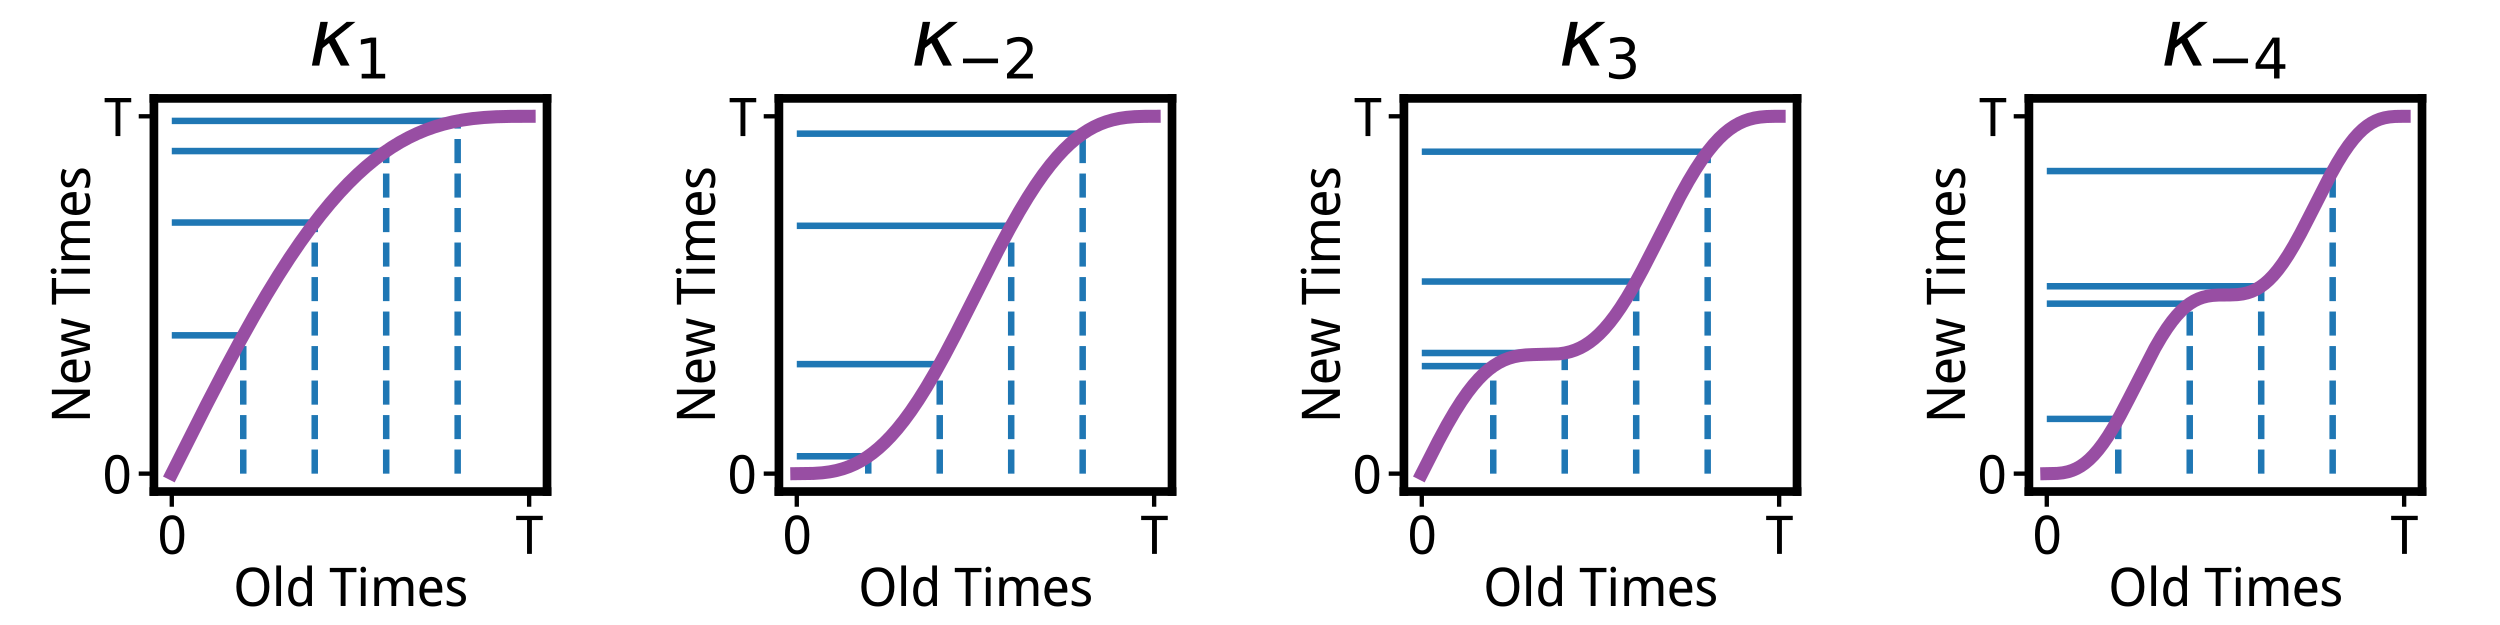 <?xml version="1.0" encoding="utf-8" standalone="no"?>
<!DOCTYPE svg PUBLIC "-//W3C//DTD SVG 1.1//EN"
  "http://www.w3.org/Graphics/SVG/1.1/DTD/svg11.dtd">
<svg xmlns:xlink="http://www.w3.org/1999/xlink" width="1152pt" height="288pt" viewBox="0 0 1152 288" xmlns="http://www.w3.org/2000/svg" version="1.1">
 <defs>
  <style type="text/css">*{stroke-linejoin: round; stroke-linecap: butt}</style>
 </defs>
 <g id="figure_1">
  <g id="patch_1">
   <path d="M 0 288 
L 1152 288 
L 1152 0 
L 0 0 
z
" style="fill: #ffffff"/>
  </g>
  <g id="axes_1">
   <g id="patch_2">
    <path d="M 70.926 226.492 
L 252.063 226.492 
L 252.063 45.355 
L 70.926 45.355 
z
" style="fill: #ffffff"/>
   </g>
   <g id="matplotlib.axis_1">
    <g id="xtick_1">
     <g id="line2d_1">
      <defs>
       <path id="mc605b22ead" d="M 0 0 
L 0 7 
" style="stroke: #000000; stroke-width: 2"/>
      </defs>
      <g>
       <use xlink:href="#mc605b22ead" x="79.159" y="226.492" style="stroke: #000000; stroke-width: 2"/>
      </g>
     </g>
     <g id="text_1">
      <!-- 0 -->
      <g transform="translate(72.55 255.229) scale(0.24 -0.24)">
       <defs>
        <path id="DroidSans-30" d="M 3225 2291 
Q 3225 1738 3145 1300 
Q 3066 863 2889 559 
Q 2713 256 2434 96 
Q 2156 -63 1759 -63 
Q 1391 -63 1117 96 
Q 844 256 664 559 
Q 484 863 395 1300 
Q 306 1738 306 2291 
Q 306 2844 386 3281 
Q 466 3719 639 4020 
Q 813 4322 1089 4481 
Q 1366 4641 1759 4641 
Q 2131 4641 2406 4483 
Q 2681 4325 2862 4023 
Q 3044 3722 3134 3284 
Q 3225 2847 3225 2291 
z
M 884 2291 
Q 884 1822 931 1472 
Q 978 1122 1081 889 
Q 1184 656 1351 539 
Q 1519 422 1759 422 
Q 2000 422 2169 537 
Q 2338 653 2445 884 
Q 2553 1116 2601 1467 
Q 2650 1819 2650 2291 
Q 2650 2759 2601 3109 
Q 2553 3459 2445 3690 
Q 2338 3922 2169 4037 
Q 2000 4153 1759 4153 
Q 1519 4153 1351 4037 
Q 1184 3922 1081 3690 
Q 978 3459 931 3109 
Q 884 2759 884 2291 
z
" transform="scale(0.016)"/>
       </defs>
       <use xlink:href="#DroidSans-30"/>
      </g>
     </g>
    </g>
    <g id="xtick_2">
     <g id="line2d_2">
      <g>
       <use xlink:href="#mc605b22ead" x="243.83" y="226.492" style="stroke: #000000; stroke-width: 2"/>
      </g>
     </g>
     <g id="text_2">
      <!-- T -->
      <g transform="translate(237.601 255.229) scale(0.24 -0.24)">
       <defs>
        <path id="DroidSans-54" d="M 1953 0 
L 1369 0 
L 1369 4056 
L 63 4056 
L 63 4569 
L 3256 4569 
L 3256 4056 
L 1953 4056 
L 1953 0 
z
" transform="scale(0.016)"/>
       </defs>
       <use xlink:href="#DroidSans-54"/>
      </g>
     </g>
    </g>
    <g id="text_3">
     <!-- Old Times -->
     <g transform="translate(107.412 279.232) scale(0.24 -0.24)">
      <defs>
       <path id="DroidSans-4f" d="M 4353 2291 
Q 4353 1763 4226 1328 
Q 4100 894 3850 584 
Q 3600 275 3229 106 
Q 2859 -63 2375 -63 
Q 1866 -63 1492 106 
Q 1119 275 873 584 
Q 628 894 509 1330 
Q 391 1766 391 2297 
Q 391 2828 509 3261 
Q 628 3694 875 4000 
Q 1122 4306 1497 4473 
Q 1872 4641 2381 4641 
Q 2866 4641 3233 4473 
Q 3600 4306 3850 3998 
Q 4100 3691 4226 3258 
Q 4353 2825 4353 2291 
z
M 1006 2291 
Q 1006 1863 1087 1520 
Q 1169 1178 1336 939 
Q 1503 700 1761 573 
Q 2019 447 2375 447 
Q 2731 447 2989 573 
Q 3247 700 3414 939 
Q 3581 1178 3659 1520 
Q 3738 1863 3738 2291 
Q 3738 2722 3659 3062 
Q 3581 3403 3415 3639 
Q 3250 3875 2994 4001 
Q 2738 4128 2381 4128 
Q 2025 4128 1765 4001 
Q 1506 3875 1337 3639 
Q 1169 3403 1087 3062 
Q 1006 2722 1006 2291 
z
" transform="scale(0.016)"/>
       <path id="DroidSans-6c" d="M 1113 0 
L 544 0 
L 544 4863 
L 1113 4863 
L 1113 0 
z
" transform="scale(0.016)"/>
       <path id="DroidSans-64" d="M 2663 459 
L 2638 459 
Q 2569 353 2476 258 
Q 2384 163 2264 91 
Q 2144 19 1994 -22 
Q 1844 -63 1656 -63 
Q 1366 -63 1125 50 
Q 884 163 712 386 
Q 541 609 447 940 
Q 353 1272 353 1709 
Q 353 2150 447 2483 
Q 541 2816 712 3041 
Q 884 3266 1125 3380 
Q 1366 3494 1656 3494 
Q 1841 3494 1991 3453 
Q 2141 3413 2261 3344 
Q 2381 3275 2475 3184 
Q 2569 3094 2638 2994 
L 2675 2994 
Q 2666 3100 2656 3197 
Q 2650 3278 2644 3364 
Q 2638 3450 2638 3500 
L 2638 4863 
L 3206 4863 
L 3206 0 
L 2747 0 
L 2663 459 
z
M 1766 409 
Q 2003 409 2167 481 
Q 2331 553 2432 700 
Q 2534 847 2582 1067 
Q 2631 1288 2638 1581 
L 2638 1709 
Q 2638 2025 2595 2270 
Q 2553 2516 2451 2683 
Q 2350 2850 2181 2936 
Q 2013 3022 1759 3022 
Q 1338 3022 1139 2681 
Q 941 2341 941 1703 
Q 941 1050 1139 729 
Q 1338 409 1766 409 
z
" transform="scale(0.016)"/>
       <path id="DroidSans-20" transform="scale(0.016)"/>
       <path id="DroidSans-69" d="M 1113 0 
L 544 0 
L 544 3431 
L 1113 3431 
L 1113 0 
z
M 500 4359 
Q 500 4547 595 4631 
Q 691 4716 831 4716 
Q 900 4716 961 4695 
Q 1022 4675 1067 4631 
Q 1113 4588 1139 4520 
Q 1166 4453 1166 4359 
Q 1166 4178 1067 4089 
Q 969 4000 831 4000 
Q 691 4000 595 4087 
Q 500 4175 500 4359 
z
" transform="scale(0.016)"/>
       <path id="DroidSans-6d" d="M 4653 0 
L 4653 2209 
Q 4653 2616 4497 2819 
Q 4341 3022 4013 3022 
Q 3784 3022 3625 2948 
Q 3466 2875 3364 2733 
Q 3263 2591 3216 2380 
Q 3169 2169 3169 1894 
L 3169 0 
L 2597 0 
L 2597 2209 
Q 2597 2616 2442 2819 
Q 2288 3022 1959 3022 
Q 1719 3022 1556 2940 
Q 1394 2859 1295 2700 
Q 1197 2541 1155 2309 
Q 1113 2078 1113 1778 
L 1113 0 
L 544 0 
L 544 3431 
L 1006 3431 
L 1088 2969 
L 1119 2969 
Q 1194 3103 1297 3201 
Q 1400 3300 1523 3365 
Q 1647 3431 1786 3462 
Q 1925 3494 2069 3494 
Q 2444 3494 2692 3356 
Q 2941 3219 3059 2925 
L 3084 2925 
Q 3166 3072 3280 3178 
Q 3394 3284 3530 3354 
Q 3666 3425 3816 3459 
Q 3966 3494 4122 3494 
Q 4669 3494 4945 3195 
Q 5222 2897 5222 2241 
L 5222 0 
L 4653 0 
z
" transform="scale(0.016)"/>
       <path id="DroidSans-65" d="M 1900 -63 
Q 1556 -63 1272 53 
Q 988 169 783 391 
Q 578 613 465 941 
Q 353 1269 353 1691 
Q 353 2116 456 2450 
Q 559 2784 746 3017 
Q 934 3250 1195 3372 
Q 1456 3494 1772 3494 
Q 2081 3494 2328 3383 
Q 2575 3272 2747 3070 
Q 2919 2869 3011 2586 
Q 3103 2303 3103 1959 
L 3103 1606 
L 941 1606 
Q 956 1003 1195 718 
Q 1434 434 1906 434 
Q 2066 434 2202 450 
Q 2338 466 2464 495 
Q 2591 525 2709 570 
Q 2828 616 2950 672 
L 2950 166 
Q 2825 106 2704 62 
Q 2584 19 2457 -9 
Q 2331 -38 2195 -50 
Q 2059 -63 1900 -63 
z
M 1759 3022 
Q 1403 3022 1195 2778 
Q 988 2534 953 2069 
L 2491 2069 
Q 2491 2281 2448 2457 
Q 2406 2634 2317 2759 
Q 2228 2884 2090 2953 
Q 1953 3022 1759 3022 
z
" transform="scale(0.016)"/>
       <path id="DroidSans-73" d="M 2597 941 
Q 2597 691 2506 503 
Q 2416 316 2245 189 
Q 2075 63 1834 0 
Q 1594 -63 1294 -63 
Q 953 -63 709 -8 
Q 466 47 281 153 
L 281 672 
Q 378 622 497 573 
Q 616 525 747 487 
Q 878 450 1017 426 
Q 1156 403 1294 403 
Q 1497 403 1639 437 
Q 1781 472 1870 536 
Q 1959 600 2000 692 
Q 2041 784 2041 897 
Q 2041 994 2009 1072 
Q 1978 1150 1895 1226 
Q 1813 1303 1669 1381 
Q 1525 1459 1300 1556 
Q 1075 1653 895 1747 
Q 716 1841 591 1956 
Q 466 2072 398 2223 
Q 331 2375 331 2584 
Q 331 2803 417 2973 
Q 503 3144 659 3259 
Q 816 3375 1034 3434 
Q 1253 3494 1522 3494 
Q 1825 3494 2076 3428 
Q 2328 3363 2553 3256 
L 2356 2797 
Q 2153 2888 1939 2955 
Q 1725 3022 1503 3022 
Q 1184 3022 1031 2917 
Q 878 2813 878 2619 
Q 878 2509 914 2428 
Q 950 2347 1037 2275 
Q 1125 2203 1272 2129 
Q 1419 2056 1638 1966 
Q 1863 1872 2039 1778 
Q 2216 1684 2341 1567 
Q 2466 1450 2531 1300 
Q 2597 1150 2597 941 
z
" transform="scale(0.016)"/>
      </defs>
      <use xlink:href="#DroidSans-4f"/>
      <use xlink:href="#DroidSans-6c" x="74.219"/>
      <use xlink:href="#DroidSans-64" x="100.098"/>
      <use xlink:href="#DroidSans-20" x="158.691"/>
      <use xlink:href="#DroidSans-54" x="184.668"/>
      <use xlink:href="#DroidSans-69" x="236.572"/>
      <use xlink:href="#DroidSans-6d" x="262.451"/>
      <use xlink:href="#DroidSans-65" x="352.051"/>
      <use xlink:href="#DroidSans-73" x="405.566"/>
     </g>
    </g>
   </g>
   <g id="matplotlib.axis_2">
    <g id="ytick_1">
     <g id="line2d_3">
      <defs>
       <path id="m2fecd11a2a" d="M 0 0 
L -7 0 
" style="stroke: #000000; stroke-width: 2"/>
      </defs>
      <g>
       <use xlink:href="#m2fecd11a2a" x="70.926" y="218.259" style="stroke: #000000; stroke-width: 2"/>
      </g>
     </g>
     <g id="text_4">
      <!-- 0 -->
      <g transform="translate(47.207 227.377) scale(0.24 -0.24)">
       <use xlink:href="#DroidSans-30"/>
      </g>
     </g>
    </g>
    <g id="ytick_2">
     <g id="line2d_4">
      <g>
       <use xlink:href="#m2fecd11a2a" x="70.926" y="53.588" style="stroke: #000000; stroke-width: 2"/>
      </g>
     </g>
     <g id="text_5">
      <!-- T -->
      <g transform="translate(47.968 62.706) scale(0.24 -0.24)">
       <use xlink:href="#DroidSans-54"/>
      </g>
     </g>
    </g>
    <g id="text_6">
     <!-- New Times -->
     <g transform="translate(41.44 195.087) rotate(-90) scale(0.24 -0.24)">
      <defs>
       <path id="DroidSans-4e" d="M 4044 0 
L 3372 0 
L 1125 3781 
L 1100 3781 
Q 1119 3541 1131 3303 
Q 1144 3100 1151 2878 
Q 1159 2656 1159 2478 
L 1159 0 
L 622 0 
L 622 4569 
L 1288 4569 
L 3525 806 
L 3547 806 
Q 3538 1044 3525 1275 
Q 3522 1375 3517 1479 
Q 3513 1584 3508 1689 
Q 3503 1794 3501 1891 
Q 3500 1988 3500 2069 
L 3500 4569 
L 4044 4569 
L 4044 0 
z
" transform="scale(0.016)"/>
       <path id="DroidSans-77" d="M 3150 0 
L 2625 1925 
Q 2613 1981 2594 2051 
Q 2575 2122 2556 2200 
Q 2538 2278 2517 2359 
Q 2497 2441 2478 2519 
Q 2434 2700 2388 2894 
L 2369 2894 
Q 2325 2697 2284 2516 
Q 2250 2359 2211 2193 
Q 2172 2028 2138 1913 
L 1600 0 
L 941 0 
L 63 3431 
L 659 3431 
L 1069 1606 
Q 1100 1466 1131 1302 
Q 1163 1138 1191 977 
Q 1219 816 1241 673 
Q 1263 531 1275 441 
L 1294 441 
Q 1309 522 1336 658 
Q 1363 794 1395 945 
Q 1428 1097 1462 1245 
Q 1497 1394 1528 1497 
L 2088 3431 
L 2700 3431 
L 3238 1497 
Q 3266 1391 3302 1247 
Q 3338 1103 3372 954 
Q 3406 806 3434 668 
Q 3463 531 3475 441 
L 3494 441 
Q 3503 522 3523 658 
Q 3544 794 3572 956 
Q 3600 1119 3633 1289 
Q 3666 1459 3700 1606 
L 4128 3431 
L 4709 3431 
L 3822 0 
L 3150 0 
z
" transform="scale(0.016)"/>
      </defs>
      <use xlink:href="#DroidSans-4e"/>
      <use xlink:href="#DroidSans-65" x="72.9"/>
      <use xlink:href="#DroidSans-77" x="126.416"/>
      <use xlink:href="#DroidSans-20" x="201.025"/>
      <use xlink:href="#DroidSans-54" x="227.002"/>
      <use xlink:href="#DroidSans-69" x="278.906"/>
      <use xlink:href="#DroidSans-6d" x="304.785"/>
      <use xlink:href="#DroidSans-65" x="394.385"/>
      <use xlink:href="#DroidSans-73" x="447.9"/>
     </g>
    </g>
   </g>
   <g id="LineCollection_1">
    <path d="M 112.093 218.259 
L 112.093 154.515 
" clip-path="url(#p84d33de5a2)" style="fill: none; stroke-dasharray: 11.1,4.8; stroke-dashoffset: 0; stroke: #1f77b4; stroke-width: 3"/>
    <path d="M 145.028 218.259 
L 145.028 102.54 
" clip-path="url(#p84d33de5a2)" style="fill: none; stroke-dasharray: 11.1,4.8; stroke-dashoffset: 0; stroke: #1f77b4; stroke-width: 3"/>
    <path d="M 177.962 218.259 
L 177.962 69.606 
" clip-path="url(#p84d33de5a2)" style="fill: none; stroke-dasharray: 11.1,4.8; stroke-dashoffset: 0; stroke: #1f77b4; stroke-width: 3"/>
    <path d="M 210.896 218.259 
L 210.896 55.713 
" clip-path="url(#p84d33de5a2)" style="fill: none; stroke-dasharray: 11.1,4.8; stroke-dashoffset: 0; stroke: #1f77b4; stroke-width: 3"/>
   </g>
   <g id="LineCollection_2">
    <path d="M 79.159 154.515 
L 112.093 154.515 
" clip-path="url(#p84d33de5a2)" style="fill: none; stroke: #1f77b4; stroke-width: 3"/>
    <path d="M 79.159 102.54 
L 145.028 102.54 
" clip-path="url(#p84d33de5a2)" style="fill: none; stroke: #1f77b4; stroke-width: 3"/>
    <path d="M 79.159 69.606 
L 177.962 69.606 
" clip-path="url(#p84d33de5a2)" style="fill: none; stroke: #1f77b4; stroke-width: 3"/>
    <path d="M 79.159 55.713 
L 210.896 55.713 
" clip-path="url(#p84d33de5a2)" style="fill: none; stroke: #1f77b4; stroke-width: 3"/>
   </g>
   <g id="line2d_5">
    <path d="M 79.159 218.259 
L 95.148 186.528 
L 103.72 170.027 
L 110.808 156.85 
L 117.072 145.655 
L 122.841 135.779 
L 128.28 126.898 
L 133.39 118.967 
L 138.335 111.7 
L 143.116 105.076 
L 147.731 99.068 
L 152.181 93.646 
L 156.467 88.776 
L 160.588 84.422 
L 164.709 80.392 
L 168.665 76.827 
L 172.621 73.557 
L 176.577 70.58 
L 180.533 67.889 
L 184.324 65.571 
L 188.28 63.418 
L 192.236 61.525 
L 196.193 59.881 
L 200.149 58.472 
L 204.269 57.239 
L 208.555 56.191 
L 213.006 55.334 
L 217.786 54.647 
L 222.896 54.14 
L 228.665 53.799 
L 235.588 53.622 
L 243.83 53.588 
L 243.83 53.588 
" clip-path="url(#p84d33de5a2)" style="fill: none; stroke: #984ea3; stroke-width: 6; stroke-linecap: square"/>
   </g>
   <g id="patch_3">
    <path d="M 70.926 226.492 
L 70.926 45.355 
" style="fill: none; stroke: #000000; stroke-width: 4; stroke-linejoin: miter; stroke-linecap: square"/>
   </g>
   <g id="patch_4">
    <path d="M 252.063 226.492 
L 252.063 45.355 
" style="fill: none; stroke: #000000; stroke-width: 4; stroke-linejoin: miter; stroke-linecap: square"/>
   </g>
   <g id="patch_5">
    <path d="M 70.926 226.492 
L 252.063 226.492 
" style="fill: none; stroke: #000000; stroke-width: 4; stroke-linejoin: miter; stroke-linecap: square"/>
   </g>
   <g id="patch_6">
    <path d="M 70.926 45.355 
L 252.063 45.355 
" style="fill: none; stroke: #000000; stroke-width: 4; stroke-linejoin: miter; stroke-linecap: square"/>
   </g>
   <g id="text_7">
    <!-- $\kappa_{1}$ -->
    <g transform="translate(142.235 30.355) scale(0.36 -0.36)">
     <defs>
      <path id="DejaVuSans-Oblique-3ba" d="M 938 3500 
L 1531 3500 
L 1247 2047 
L 3041 3500 
L 3741 3500 
L 2106 2181 
L 3275 0 
L 2572 0 
L 1628 1806 
L 1122 1403 
L 850 0 
L 256 0 
L 938 3500 
z
" transform="scale(0.016)"/>
      <path id="DejaVuSans-31" d="M 794 531 
L 1825 531 
L 1825 4091 
L 703 3866 
L 703 4441 
L 1819 4666 
L 2450 4666 
L 2450 531 
L 3481 531 
L 3481 0 
L 794 0 
L 794 531 
z
" transform="scale(0.016)"/>
     </defs>
     <use xlink:href="#DejaVuSans-Oblique-3ba" transform="translate(0 0.312)"/>
     <use xlink:href="#DejaVuSans-31" transform="translate(58.936 -16.094) scale(0.7)"/>
    </g>
   </g>
  </g>
  <g id="axes_2">
   <g id="patch_7">
    <path d="M 358.926 226.492 
L 540.063 226.492 
L 540.063 45.355 
L 358.926 45.355 
z
" style="fill: #ffffff"/>
   </g>
   <g id="matplotlib.axis_3">
    <g id="xtick_3">
     <g id="line2d_6">
      <g>
       <use xlink:href="#mc605b22ead" x="367.159" y="226.492" style="stroke: #000000; stroke-width: 2"/>
      </g>
     </g>
     <g id="text_8">
      <!-- 0 -->
      <g transform="translate(360.55 255.229) scale(0.24 -0.24)">
       <use xlink:href="#DroidSans-30"/>
      </g>
     </g>
    </g>
    <g id="xtick_4">
     <g id="line2d_7">
      <g>
       <use xlink:href="#mc605b22ead" x="531.83" y="226.492" style="stroke: #000000; stroke-width: 2"/>
      </g>
     </g>
     <g id="text_9">
      <!-- T -->
      <g transform="translate(525.601 255.229) scale(0.24 -0.24)">
       <use xlink:href="#DroidSans-54"/>
      </g>
     </g>
    </g>
    <g id="text_10">
     <!-- Old Times -->
     <g transform="translate(395.412 279.232) scale(0.24 -0.24)">
      <use xlink:href="#DroidSans-4f"/>
      <use xlink:href="#DroidSans-6c" x="74.219"/>
      <use xlink:href="#DroidSans-64" x="100.098"/>
      <use xlink:href="#DroidSans-20" x="158.691"/>
      <use xlink:href="#DroidSans-54" x="184.668"/>
      <use xlink:href="#DroidSans-69" x="236.572"/>
      <use xlink:href="#DroidSans-6d" x="262.451"/>
      <use xlink:href="#DroidSans-65" x="352.051"/>
      <use xlink:href="#DroidSans-73" x="405.566"/>
     </g>
    </g>
   </g>
   <g id="matplotlib.axis_4">
    <g id="ytick_3">
     <g id="line2d_8">
      <g>
       <use xlink:href="#m2fecd11a2a" x="358.926" y="218.259" style="stroke: #000000; stroke-width: 2"/>
      </g>
     </g>
     <g id="text_11">
      <!-- 0 -->
      <g transform="translate(335.207 227.377) scale(0.24 -0.24)">
       <use xlink:href="#DroidSans-30"/>
      </g>
     </g>
    </g>
    <g id="ytick_4">
     <g id="line2d_9">
      <g>
       <use xlink:href="#m2fecd11a2a" x="358.926" y="53.588" style="stroke: #000000; stroke-width: 2"/>
      </g>
     </g>
     <g id="text_12">
      <!-- T -->
      <g transform="translate(335.968 62.706) scale(0.24 -0.24)">
       <use xlink:href="#DroidSans-54"/>
      </g>
     </g>
    </g>
    <g id="text_13">
     <!-- New Times -->
     <g transform="translate(329.44 195.087) rotate(-90) scale(0.24 -0.24)">
      <use xlink:href="#DroidSans-4e"/>
      <use xlink:href="#DroidSans-65" x="72.9"/>
      <use xlink:href="#DroidSans-77" x="126.416"/>
      <use xlink:href="#DroidSans-20" x="201.025"/>
      <use xlink:href="#DroidSans-54" x="227.002"/>
      <use xlink:href="#DroidSans-69" x="278.906"/>
      <use xlink:href="#DroidSans-6d" x="304.785"/>
      <use xlink:href="#DroidSans-65" x="394.385"/>
      <use xlink:href="#DroidSans-73" x="447.9"/>
     </g>
    </g>
   </g>
   <g id="LineCollection_3">
    <path d="M 400.093 218.259 
L 400.093 210.25 
" clip-path="url(#p718a1d232e)" style="fill: none; stroke-dasharray: 11.1,4.8; stroke-dashoffset: 0; stroke: #1f77b4; stroke-width: 3"/>
    <path d="M 433.028 218.259 
L 433.028 167.795 
" clip-path="url(#p718a1d232e)" style="fill: none; stroke-dasharray: 11.1,4.8; stroke-dashoffset: 0; stroke: #1f77b4; stroke-width: 3"/>
    <path d="M 465.962 218.259 
L 465.962 104.052 
" clip-path="url(#p718a1d232e)" style="fill: none; stroke-dasharray: 11.1,4.8; stroke-dashoffset: 0; stroke: #1f77b4; stroke-width: 3"/>
    <path d="M 498.896 218.259 
L 498.896 61.597 
" clip-path="url(#p718a1d232e)" style="fill: none; stroke-dasharray: 11.1,4.8; stroke-dashoffset: 0; stroke: #1f77b4; stroke-width: 3"/>
   </g>
   <g id="LineCollection_4">
    <path d="M 367.159 210.25 
L 400.093 210.25 
" clip-path="url(#p718a1d232e)" style="fill: none; stroke: #1f77b4; stroke-width: 3"/>
    <path d="M 367.159 167.795 
L 433.028 167.795 
" clip-path="url(#p718a1d232e)" style="fill: none; stroke: #1f77b4; stroke-width: 3"/>
    <path d="M 367.159 104.052 
L 465.962 104.052 
" clip-path="url(#p718a1d232e)" style="fill: none; stroke: #1f77b4; stroke-width: 3"/>
    <path d="M 367.159 61.597 
L 498.896 61.597 
" clip-path="url(#p718a1d232e)" style="fill: none; stroke: #1f77b4; stroke-width: 3"/>
   </g>
   <g id="line2d_10">
    <path d="M 367.159 218.259 
L 374.742 218.153 
L 378.863 217.874 
L 382.324 217.426 
L 385.456 216.808 
L 388.423 216.001 
L 391.225 215.016 
L 394.028 213.793 
L 396.83 212.315 
L 399.467 210.676 
L 402.104 208.786 
L 404.907 206.497 
L 407.709 203.91 
L 410.511 201.024 
L 413.478 197.643 
L 416.61 193.718 
L 419.742 189.437 
L 423.203 184.313 
L 426.83 178.532 
L 430.786 171.792 
L 435.236 163.747 
L 440.346 154.035 
L 447.434 140.042 
L 459.962 115.265 
L 465.236 105.37 
L 469.687 97.478 
L 473.643 90.902 
L 477.269 85.289 
L 480.731 80.338 
L 484.028 76.018 
L 487.16 72.284 
L 490.127 69.089 
L 492.929 66.379 
L 495.731 63.968 
L 498.533 61.85 
L 501.335 60.018 
L 504.138 58.461 
L 506.94 57.165 
L 509.742 56.112 
L 512.709 55.24 
L 515.841 54.562 
L 519.138 54.079 
L 522.929 53.758 
L 527.544 53.607 
L 531.83 53.588 
L 531.83 53.588 
" clip-path="url(#p718a1d232e)" style="fill: none; stroke: #984ea3; stroke-width: 6; stroke-linecap: square"/>
   </g>
   <g id="patch_8">
    <path d="M 358.926 226.492 
L 358.926 45.355 
" style="fill: none; stroke: #000000; stroke-width: 4; stroke-linejoin: miter; stroke-linecap: square"/>
   </g>
   <g id="patch_9">
    <path d="M 540.063 226.492 
L 540.063 45.355 
" style="fill: none; stroke: #000000; stroke-width: 4; stroke-linejoin: miter; stroke-linecap: square"/>
   </g>
   <g id="patch_10">
    <path d="M 358.926 226.492 
L 540.063 226.492 
" style="fill: none; stroke: #000000; stroke-width: 4; stroke-linejoin: miter; stroke-linecap: square"/>
   </g>
   <g id="patch_11">
    <path d="M 358.926 45.355 
L 540.063 45.355 
" style="fill: none; stroke: #000000; stroke-width: 4; stroke-linejoin: miter; stroke-linecap: square"/>
   </g>
   <g id="text_14">
    <!-- $\kappa_{-2}$ -->
    <g transform="translate(419.795 30.355) scale(0.36 -0.36)">
     <defs>
      <path id="DejaVuSans-2212" d="M 678 2272 
L 4684 2272 
L 4684 1741 
L 678 1741 
L 678 2272 
z
" transform="scale(0.016)"/>
      <path id="DejaVuSans-32" d="M 1228 531 
L 3431 531 
L 3431 0 
L 469 0 
L 469 531 
Q 828 903 1448 1529 
Q 2069 2156 2228 2338 
Q 2531 2678 2651 2914 
Q 2772 3150 2772 3378 
Q 2772 3750 2511 3984 
Q 2250 4219 1831 4219 
Q 1534 4219 1204 4116 
Q 875 4013 500 3803 
L 500 4441 
Q 881 4594 1212 4672 
Q 1544 4750 1819 4750 
Q 2544 4750 2975 4387 
Q 3406 4025 3406 3419 
Q 3406 3131 3298 2873 
Q 3191 2616 2906 2266 
Q 2828 2175 2409 1742 
Q 1991 1309 1228 531 
z
" transform="scale(0.016)"/>
     </defs>
     <use xlink:href="#DejaVuSans-Oblique-3ba" transform="translate(0 0.312)"/>
     <use xlink:href="#DejaVuSans-2212" transform="translate(58.936 -16.094) scale(0.7)"/>
     <use xlink:href="#DejaVuSans-32" transform="translate(117.588 -16.094) scale(0.7)"/>
    </g>
   </g>
  </g>
  <g id="axes_3">
   <g id="patch_12">
    <path d="M 646.926 226.492 
L 828.063 226.492 
L 828.063 45.355 
L 646.926 45.355 
z
" style="fill: #ffffff"/>
   </g>
   <g id="matplotlib.axis_5">
    <g id="xtick_5">
     <g id="line2d_11">
      <g>
       <use xlink:href="#mc605b22ead" x="655.159" y="226.492" style="stroke: #000000; stroke-width: 2"/>
      </g>
     </g>
     <g id="text_15">
      <!-- 0 -->
      <g transform="translate(648.55 255.229) scale(0.24 -0.24)">
       <use xlink:href="#DroidSans-30"/>
      </g>
     </g>
    </g>
    <g id="xtick_6">
     <g id="line2d_12">
      <g>
       <use xlink:href="#mc605b22ead" x="819.83" y="226.492" style="stroke: #000000; stroke-width: 2"/>
      </g>
     </g>
     <g id="text_16">
      <!-- T -->
      <g transform="translate(813.601 255.229) scale(0.24 -0.24)">
       <use xlink:href="#DroidSans-54"/>
      </g>
     </g>
    </g>
    <g id="text_17">
     <!-- Old Times -->
     <g transform="translate(683.412 279.232) scale(0.24 -0.24)">
      <use xlink:href="#DroidSans-4f"/>
      <use xlink:href="#DroidSans-6c" x="74.219"/>
      <use xlink:href="#DroidSans-64" x="100.098"/>
      <use xlink:href="#DroidSans-20" x="158.691"/>
      <use xlink:href="#DroidSans-54" x="184.668"/>
      <use xlink:href="#DroidSans-69" x="236.572"/>
      <use xlink:href="#DroidSans-6d" x="262.451"/>
      <use xlink:href="#DroidSans-65" x="352.051"/>
      <use xlink:href="#DroidSans-73" x="405.566"/>
     </g>
    </g>
   </g>
   <g id="matplotlib.axis_6">
    <g id="ytick_5">
     <g id="line2d_13">
      <g>
       <use xlink:href="#m2fecd11a2a" x="646.926" y="218.259" style="stroke: #000000; stroke-width: 2"/>
      </g>
     </g>
     <g id="text_18">
      <!-- 0 -->
      <g transform="translate(623.207 227.377) scale(0.24 -0.24)">
       <use xlink:href="#DroidSans-30"/>
      </g>
     </g>
    </g>
    <g id="ytick_6">
     <g id="line2d_14">
      <g>
       <use xlink:href="#m2fecd11a2a" x="646.926" y="53.588" style="stroke: #000000; stroke-width: 2"/>
      </g>
     </g>
     <g id="text_19">
      <!-- T -->
      <g transform="translate(623.968 62.706) scale(0.24 -0.24)">
       <use xlink:href="#DroidSans-54"/>
      </g>
     </g>
    </g>
    <g id="text_20">
     <!-- New Times -->
     <g transform="translate(617.44 195.087) rotate(-90) scale(0.24 -0.24)">
      <use xlink:href="#DroidSans-4e"/>
      <use xlink:href="#DroidSans-65" x="72.9"/>
      <use xlink:href="#DroidSans-77" x="126.416"/>
      <use xlink:href="#DroidSans-20" x="201.025"/>
      <use xlink:href="#DroidSans-54" x="227.002"/>
      <use xlink:href="#DroidSans-69" x="278.906"/>
      <use xlink:href="#DroidSans-6d" x="304.785"/>
      <use xlink:href="#DroidSans-65" x="394.385"/>
      <use xlink:href="#DroidSans-73" x="447.9"/>
     </g>
    </g>
   </g>
   <g id="LineCollection_5">
    <path d="M 688.093 218.259 
L 688.093 168.708 
" clip-path="url(#pac1e7b3f50)" style="fill: none; stroke-dasharray: 11.1,4.8; stroke-dashoffset: 0; stroke: #1f77b4; stroke-width: 3"/>
    <path d="M 721.028 218.259 
L 721.028 162.66 
" clip-path="url(#pac1e7b3f50)" style="fill: none; stroke-dasharray: 11.1,4.8; stroke-dashoffset: 0; stroke: #1f77b4; stroke-width: 3"/>
    <path d="M 753.962 218.259 
L 753.962 129.726 
" clip-path="url(#pac1e7b3f50)" style="fill: none; stroke-dasharray: 11.1,4.8; stroke-dashoffset: 0; stroke: #1f77b4; stroke-width: 3"/>
    <path d="M 786.896 218.259 
L 786.896 69.905 
" clip-path="url(#pac1e7b3f50)" style="fill: none; stroke-dasharray: 11.1,4.8; stroke-dashoffset: 0; stroke: #1f77b4; stroke-width: 3"/>
   </g>
   <g id="LineCollection_6">
    <path d="M 655.159 168.708 
L 688.093 168.708 
" clip-path="url(#pac1e7b3f50)" style="fill: none; stroke: #1f77b4; stroke-width: 3"/>
    <path d="M 655.159 162.66 
L 721.028 162.66 
" clip-path="url(#pac1e7b3f50)" style="fill: none; stroke: #1f77b4; stroke-width: 3"/>
    <path d="M 655.159 129.726 
L 753.962 129.726 
" clip-path="url(#pac1e7b3f50)" style="fill: none; stroke: #1f77b4; stroke-width: 3"/>
    <path d="M 655.159 69.905 
L 786.896 69.905 
" clip-path="url(#pac1e7b3f50)" style="fill: none; stroke: #1f77b4; stroke-width: 3"/>
   </g>
   <g id="line2d_15">
    <path d="M 655.159 218.259 
L 662.742 203.33 
L 666.863 195.708 
L 670.324 189.763 
L 673.456 184.831 
L 676.258 180.828 
L 678.896 177.443 
L 681.368 174.622 
L 683.676 172.303 
L 685.984 170.288 
L 688.291 168.572 
L 690.599 167.144 
L 692.907 165.99 
L 695.214 165.088 
L 697.687 164.375 
L 700.324 163.863 
L 703.126 163.548 
L 706.588 163.391 
L 718.291 163.066 
L 721.094 162.648 
L 723.566 162.06 
L 725.874 161.292 
L 728.181 160.285 
L 730.324 159.115 
L 732.467 157.705 
L 734.61 156.042 
L 736.918 153.963 
L 739.225 151.579 
L 741.698 148.689 
L 744.171 145.46 
L 746.808 141.658 
L 749.775 136.974 
L 753.072 131.323 
L 756.863 124.348 
L 761.643 115.052 
L 774.171 90.44 
L 777.962 83.607 
L 781.258 78.112 
L 784.226 73.591 
L 787.028 69.733 
L 789.665 66.492 
L 792.138 63.81 
L 794.445 61.622 
L 796.753 59.736 
L 799.061 58.145 
L 801.368 56.837 
L 803.676 55.793 
L 805.984 54.993 
L 808.456 54.375 
L 811.094 53.948 
L 814.061 53.692 
L 818.017 53.591 
L 819.83 53.588 
L 819.83 53.588 
" clip-path="url(#pac1e7b3f50)" style="fill: none; stroke: #984ea3; stroke-width: 6; stroke-linecap: square"/>
   </g>
   <g id="patch_13">
    <path d="M 646.926 226.492 
L 646.926 45.355 
" style="fill: none; stroke: #000000; stroke-width: 4; stroke-linejoin: miter; stroke-linecap: square"/>
   </g>
   <g id="patch_14">
    <path d="M 828.063 226.492 
L 828.063 45.355 
" style="fill: none; stroke: #000000; stroke-width: 4; stroke-linejoin: miter; stroke-linecap: square"/>
   </g>
   <g id="patch_15">
    <path d="M 646.926 226.492 
L 828.063 226.492 
" style="fill: none; stroke: #000000; stroke-width: 4; stroke-linejoin: miter; stroke-linecap: square"/>
   </g>
   <g id="patch_16">
    <path d="M 646.926 45.355 
L 828.063 45.355 
" style="fill: none; stroke: #000000; stroke-width: 4; stroke-linejoin: miter; stroke-linecap: square"/>
   </g>
   <g id="text_21">
    <!-- $\kappa_{3}$ -->
    <g transform="translate(718.235 30.355) scale(0.36 -0.36)">
     <defs>
      <path id="DejaVuSans-33" d="M 2597 2516 
Q 3050 2419 3304 2112 
Q 3559 1806 3559 1356 
Q 3559 666 3084 287 
Q 2609 -91 1734 -91 
Q 1441 -91 1130 -33 
Q 819 25 488 141 
L 488 750 
Q 750 597 1062 519 
Q 1375 441 1716 441 
Q 2309 441 2620 675 
Q 2931 909 2931 1356 
Q 2931 1769 2642 2001 
Q 2353 2234 1838 2234 
L 1294 2234 
L 1294 2753 
L 1863 2753 
Q 2328 2753 2575 2939 
Q 2822 3125 2822 3475 
Q 2822 3834 2567 4026 
Q 2313 4219 1838 4219 
Q 1578 4219 1281 4162 
Q 984 4106 628 3988 
L 628 4550 
Q 988 4650 1302 4700 
Q 1616 4750 1894 4750 
Q 2613 4750 3031 4423 
Q 3450 4097 3450 3541 
Q 3450 3153 3228 2886 
Q 3006 2619 2597 2516 
z
" transform="scale(0.016)"/>
     </defs>
     <use xlink:href="#DejaVuSans-Oblique-3ba" transform="translate(0 0.312)"/>
     <use xlink:href="#DejaVuSans-33" transform="translate(58.936 -16.094) scale(0.7)"/>
    </g>
   </g>
  </g>
  <g id="axes_4">
   <g id="patch_17">
    <path d="M 934.926 226.492 
L 1116.063 226.492 
L 1116.063 45.355 
L 934.926 45.355 
z
" style="fill: #ffffff"/>
   </g>
   <g id="matplotlib.axis_7">
    <g id="xtick_7">
     <g id="line2d_16">
      <g>
       <use xlink:href="#mc605b22ead" x="943.159" y="226.492" style="stroke: #000000; stroke-width: 2"/>
      </g>
     </g>
     <g id="text_22">
      <!-- 0 -->
      <g transform="translate(936.55 255.229) scale(0.24 -0.24)">
       <use xlink:href="#DroidSans-30"/>
      </g>
     </g>
    </g>
    <g id="xtick_8">
     <g id="line2d_17">
      <g>
       <use xlink:href="#mc605b22ead" x="1107.83" y="226.492" style="stroke: #000000; stroke-width: 2"/>
      </g>
     </g>
     <g id="text_23">
      <!-- T -->
      <g transform="translate(1101.601 255.229) scale(0.24 -0.24)">
       <use xlink:href="#DroidSans-54"/>
      </g>
     </g>
    </g>
    <g id="text_24">
     <!-- Old Times -->
     <g transform="translate(971.412 279.232) scale(0.24 -0.24)">
      <use xlink:href="#DroidSans-4f"/>
      <use xlink:href="#DroidSans-6c" x="74.219"/>
      <use xlink:href="#DroidSans-64" x="100.098"/>
      <use xlink:href="#DroidSans-20" x="158.691"/>
      <use xlink:href="#DroidSans-54" x="184.668"/>
      <use xlink:href="#DroidSans-69" x="236.572"/>
      <use xlink:href="#DroidSans-6d" x="262.451"/>
      <use xlink:href="#DroidSans-65" x="352.051"/>
      <use xlink:href="#DroidSans-73" x="405.566"/>
     </g>
    </g>
   </g>
   <g id="matplotlib.axis_8">
    <g id="ytick_7">
     <g id="line2d_18">
      <g>
       <use xlink:href="#m2fecd11a2a" x="934.926" y="218.259" style="stroke: #000000; stroke-width: 2"/>
      </g>
     </g>
     <g id="text_25">
      <!-- 0 -->
      <g transform="translate(911.207 227.377) scale(0.24 -0.24)">
       <use xlink:href="#DroidSans-30"/>
      </g>
     </g>
    </g>
    <g id="ytick_8">
     <g id="line2d_19">
      <g>
       <use xlink:href="#m2fecd11a2a" x="934.926" y="53.588" style="stroke: #000000; stroke-width: 2"/>
      </g>
     </g>
     <g id="text_26">
      <!-- T -->
      <g transform="translate(911.968 62.706) scale(0.24 -0.24)">
       <use xlink:href="#DroidSans-54"/>
      </g>
     </g>
    </g>
    <g id="text_27">
     <!-- New Times -->
     <g transform="translate(905.44 195.087) rotate(-90) scale(0.24 -0.24)">
      <use xlink:href="#DroidSans-4e"/>
      <use xlink:href="#DroidSans-65" x="72.9"/>
      <use xlink:href="#DroidSans-77" x="126.416"/>
      <use xlink:href="#DroidSans-20" x="201.025"/>
      <use xlink:href="#DroidSans-54" x="227.002"/>
      <use xlink:href="#DroidSans-69" x="278.906"/>
      <use xlink:href="#DroidSans-6d" x="304.785"/>
      <use xlink:href="#DroidSans-65" x="394.385"/>
      <use xlink:href="#DroidSans-73" x="447.9"/>
     </g>
    </g>
   </g>
   <g id="LineCollection_7">
    <path d="M 976.093 218.259 
L 976.093 193.027 
" clip-path="url(#pef644f4126)" style="fill: none; stroke-dasharray: 11.1,4.8; stroke-dashoffset: 0; stroke: #1f77b4; stroke-width: 3"/>
    <path d="M 1009.028 218.259 
L 1009.028 139.928 
" clip-path="url(#pef644f4126)" style="fill: none; stroke-dasharray: 11.1,4.8; stroke-dashoffset: 0; stroke: #1f77b4; stroke-width: 3"/>
    <path d="M 1041.962 218.259 
L 1041.962 131.919 
" clip-path="url(#pef644f4126)" style="fill: none; stroke-dasharray: 11.1,4.8; stroke-dashoffset: 0; stroke: #1f77b4; stroke-width: 3"/>
    <path d="M 1074.896 218.259 
L 1074.896 78.82 
" clip-path="url(#pef644f4126)" style="fill: none; stroke-dasharray: 11.1,4.8; stroke-dashoffset: 0; stroke: #1f77b4; stroke-width: 3"/>
   </g>
   <g id="LineCollection_8">
    <path d="M 943.159 193.027 
L 976.093 193.027 
" clip-path="url(#pef644f4126)" style="fill: none; stroke: #1f77b4; stroke-width: 3"/>
    <path d="M 943.159 139.928 
L 1009.028 139.928 
" clip-path="url(#pef644f4126)" style="fill: none; stroke: #1f77b4; stroke-width: 3"/>
    <path d="M 943.159 131.919 
L 1041.962 131.919 
" clip-path="url(#pef644f4126)" style="fill: none; stroke: #1f77b4; stroke-width: 3"/>
    <path d="M 943.159 78.82 
L 1074.896 78.82 
" clip-path="url(#pef644f4126)" style="fill: none; stroke: #1f77b4; stroke-width: 3"/>
   </g>
   <g id="line2d_20">
    <path d="M 943.159 218.259 
L 947.94 218.153 
L 950.577 217.869 
L 952.885 217.39 
L 954.863 216.764 
L 956.841 215.905 
L 958.819 214.789 
L 960.797 213.395 
L 962.775 211.711 
L 964.753 209.73 
L 966.896 207.249 
L 969.039 204.428 
L 971.346 201.031 
L 973.984 196.737 
L 976.951 191.46 
L 980.742 184.217 
L 992.94 160.473 
L 995.907 155.381 
L 998.544 151.287 
L 1000.852 148.086 
L 1002.995 145.459 
L 1005.137 143.179 
L 1007.116 141.384 
L 1009.094 139.883 
L 1011.072 138.664 
L 1013.05 137.712 
L 1015.028 137.002 
L 1017.17 136.472 
L 1019.478 136.133 
L 1022.28 135.956 
L 1027.555 135.915 
L 1031.017 135.761 
L 1033.489 135.437 
L 1035.632 134.942 
L 1037.61 134.27 
L 1039.588 133.359 
L 1041.566 132.187 
L 1043.544 130.734 
L 1045.522 128.988 
L 1047.5 126.945 
L 1049.643 124.397 
L 1051.951 121.277 
L 1054.423 117.53 
L 1057.061 113.123 
L 1060.193 107.436 
L 1064.313 99.441 
L 1073.874 80.691 
L 1077.006 75.11 
L 1079.808 70.561 
L 1082.28 66.963 
L 1084.588 63.995 
L 1086.731 61.593 
L 1088.709 59.687 
L 1090.687 58.076 
L 1092.665 56.754 
L 1094.643 55.704 
L 1096.621 54.906 
L 1098.764 54.294 
L 1101.072 53.884 
L 1103.709 53.656 
L 1107.5 53.588 
L 1107.83 53.588 
L 1107.83 53.588 
" clip-path="url(#pef644f4126)" style="fill: none; stroke: #984ea3; stroke-width: 6; stroke-linecap: square"/>
   </g>
   <g id="patch_18">
    <path d="M 934.926 226.492 
L 934.926 45.355 
" style="fill: none; stroke: #000000; stroke-width: 4; stroke-linejoin: miter; stroke-linecap: square"/>
   </g>
   <g id="patch_19">
    <path d="M 1116.063 226.492 
L 1116.063 45.355 
" style="fill: none; stroke: #000000; stroke-width: 4; stroke-linejoin: miter; stroke-linecap: square"/>
   </g>
   <g id="patch_20">
    <path d="M 934.926 226.492 
L 1116.063 226.492 
" style="fill: none; stroke: #000000; stroke-width: 4; stroke-linejoin: miter; stroke-linecap: square"/>
   </g>
   <g id="patch_21">
    <path d="M 934.926 45.355 
L 1116.063 45.355 
" style="fill: none; stroke: #000000; stroke-width: 4; stroke-linejoin: miter; stroke-linecap: square"/>
   </g>
   <g id="text_28">
    <!-- $\kappa_{-4}$ -->
    <g transform="translate(995.795 30.355) scale(0.36 -0.36)">
     <defs>
      <path id="DejaVuSans-34" d="M 2419 4116 
L 825 1625 
L 2419 1625 
L 2419 4116 
z
M 2253 4666 
L 3047 4666 
L 3047 1625 
L 3713 1625 
L 3713 1100 
L 3047 1100 
L 3047 0 
L 2419 0 
L 2419 1100 
L 313 1100 
L 313 1709 
L 2253 4666 
z
" transform="scale(0.016)"/>
     </defs>
     <use xlink:href="#DejaVuSans-Oblique-3ba" transform="translate(0 0.312)"/>
     <use xlink:href="#DejaVuSans-2212" transform="translate(58.936 -16.094) scale(0.7)"/>
     <use xlink:href="#DejaVuSans-34" transform="translate(117.588 -16.094) scale(0.7)"/>
    </g>
   </g>
  </g>
 </g>
 <defs>
  <clipPath id="p84d33de5a2">
   <rect x="70.926" y="45.355" width="181.138" height="181.138"/>
  </clipPath>
  <clipPath id="p718a1d232e">
   <rect x="358.926" y="45.355" width="181.138" height="181.138"/>
  </clipPath>
  <clipPath id="pac1e7b3f50">
   <rect x="646.926" y="45.355" width="181.138" height="181.138"/>
  </clipPath>
  <clipPath id="pef644f4126">
   <rect x="934.926" y="45.355" width="181.138" height="181.138"/>
  </clipPath>
 </defs>
</svg>
